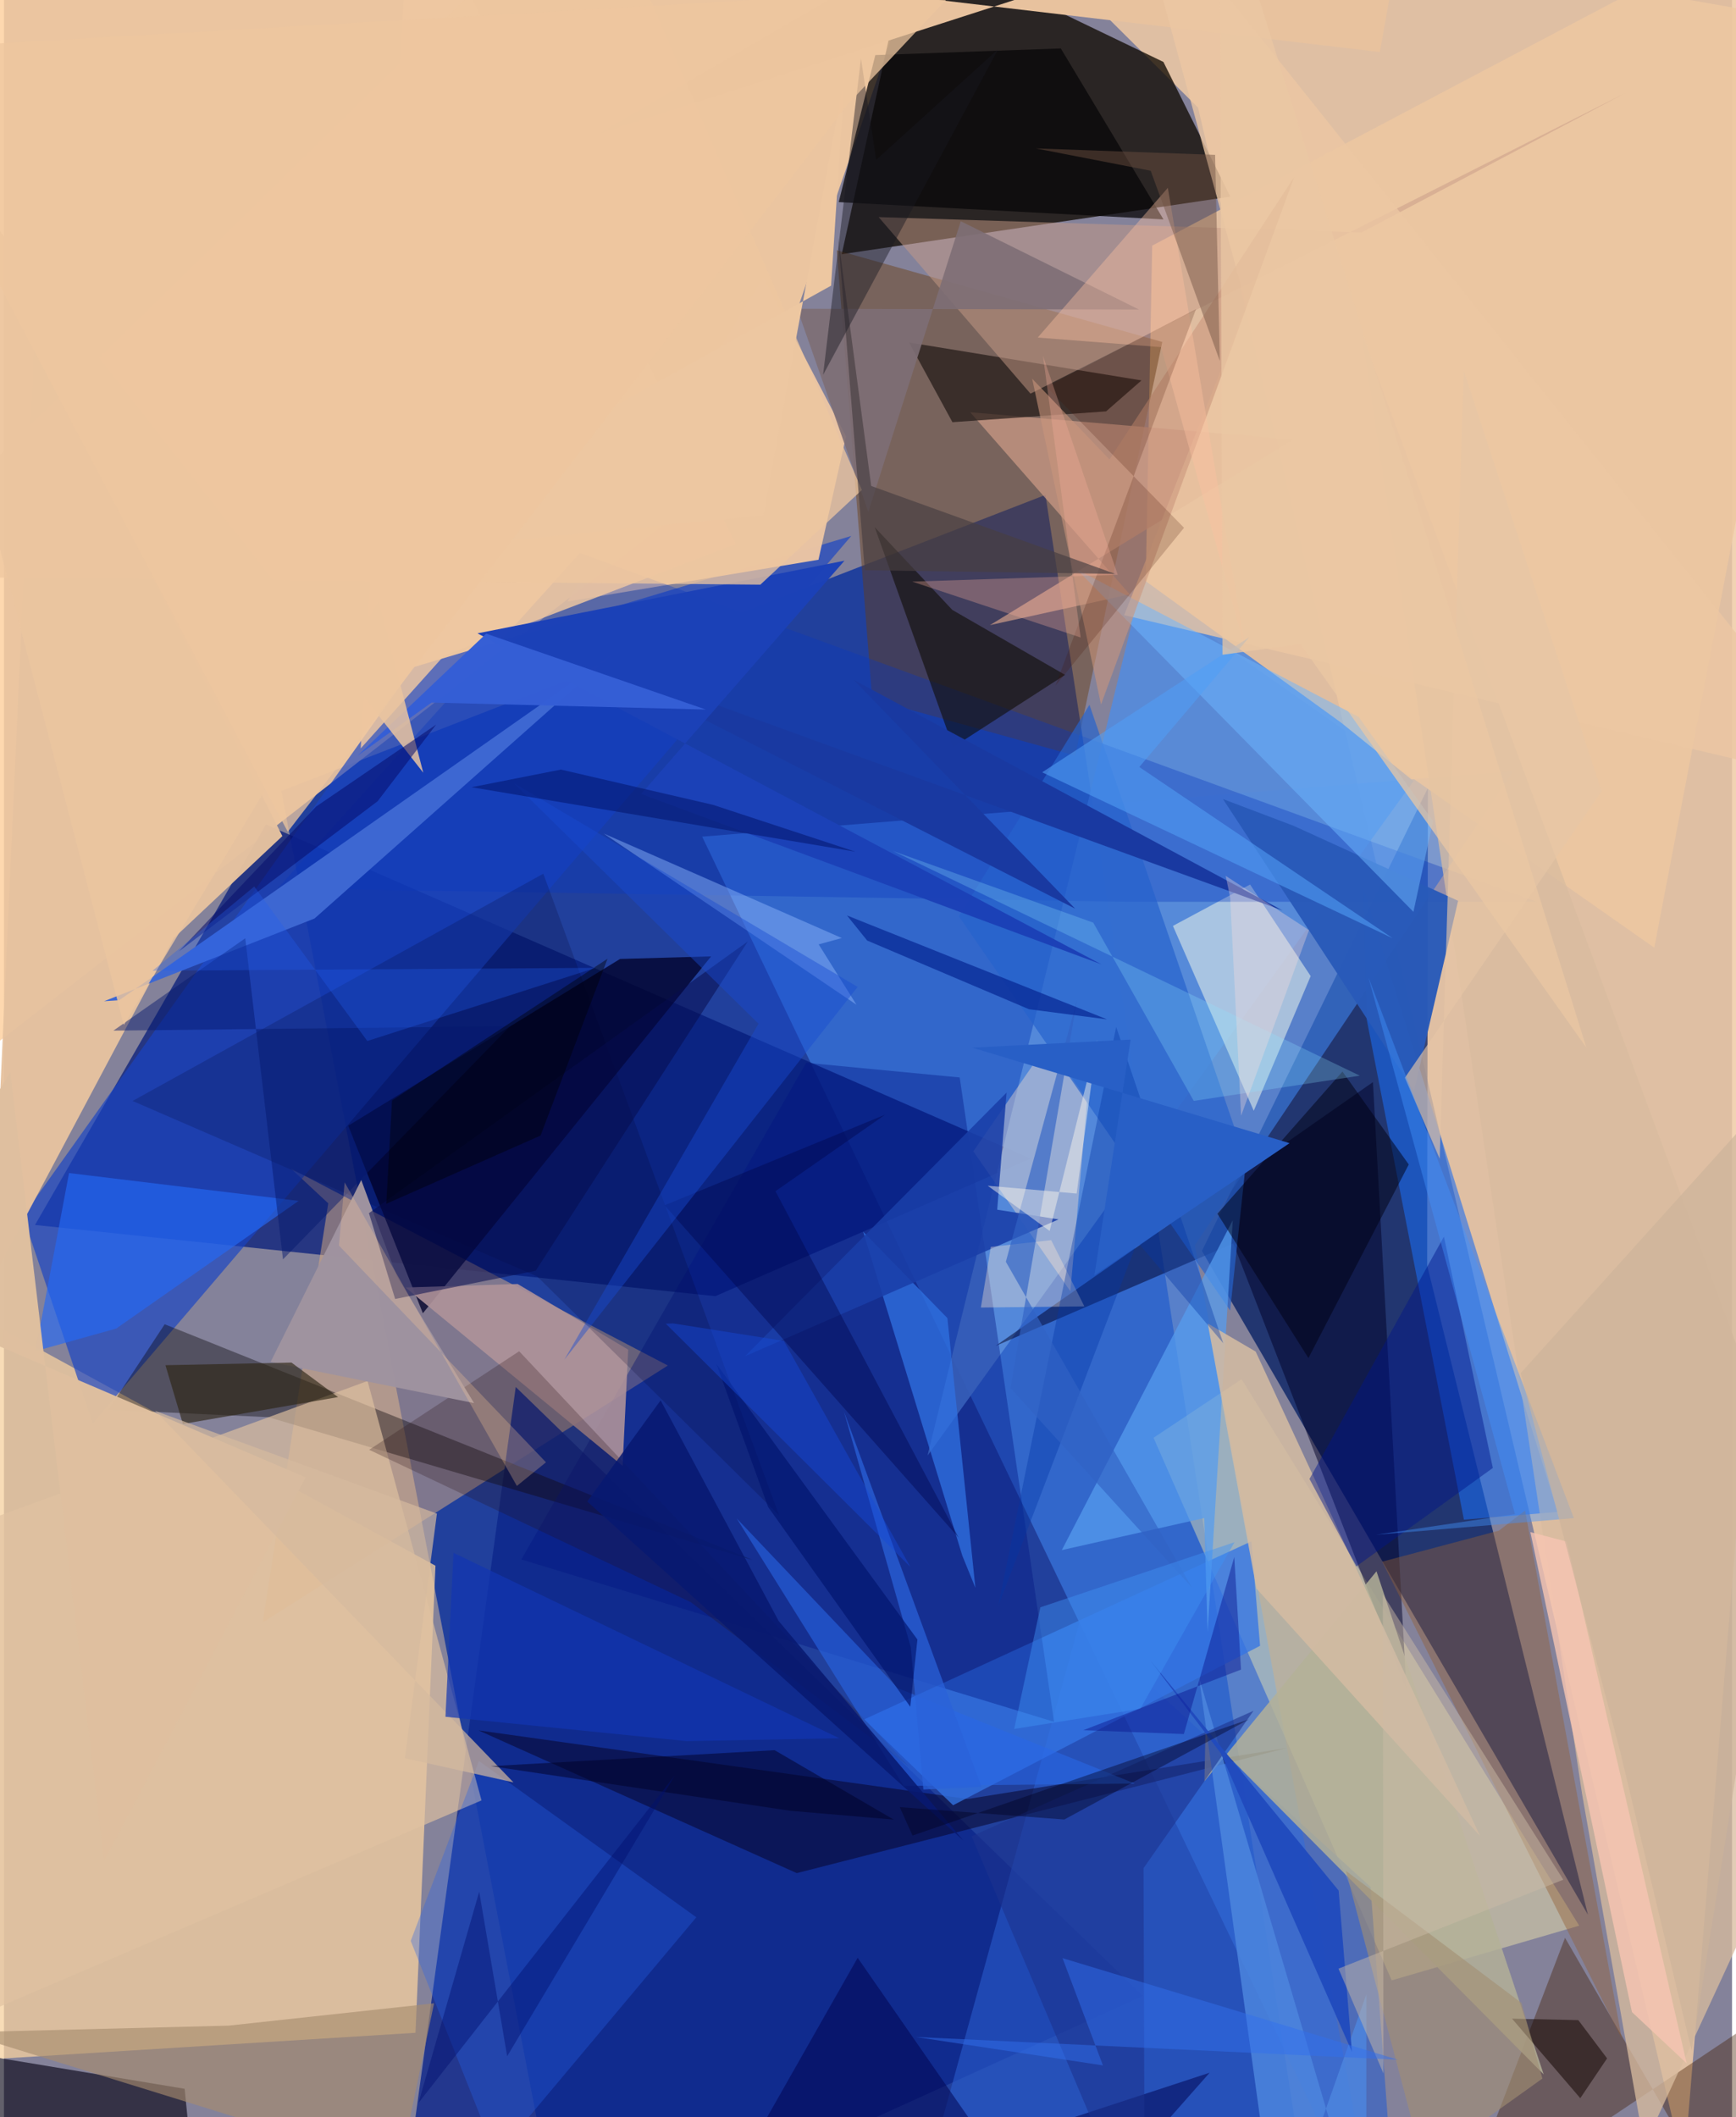 <svg xmlns="http://www.w3.org/2000/svg" width="228" height="278" viewBox="0 0 836 1024"><path fill="#84829a" d="M0 0h836v1024H0z"/><path fill="#062d9d" fill-opacity=".78" d="M631.711 1072.925L503.839 239.37 134.155 382.54 269.526 1086z"/><path fill="#fed1a1" fill-opacity=".847" d="M435.985-.912l-462.47-1.792L-62 550.046l420.368-326.861z"/><path fill="#efcba5" fill-opacity=".843" d="M577.656 52.055l235.11 996.426L898 14.49 463.029-62z"/><path fill="#f6d09f" fill-opacity=".753" d="M-9.263 996.163l-20.11-369.065L208.754 757.28l-9.662 225.909z"/><path fill="#031d63" fill-opacity=".757" d="M688.51 612.098l.356-230.996L579.55 605.028l186.716 321.013z"/><path fill="#0f0801" fill-opacity=".765" d="M593.274 95.117l-32.36-65.156L438.52-28.912 405.3 122.955z"/><path fill="#3d80e8" fill-opacity=".612" d="M576.14 602.302L664.837 1086l-327.07-681.35 392.403-31.687z"/><path fill="#031b79" fill-opacity=".729" d="M15.019 592.472l329.115 34.442 152.487-66.553-369.876-161.613z"/><path fill="#edc7a1" fill-opacity=".859" d="M798.38 458.362L552.254 285.736 555.48 118.8 898-62z"/><path fill="#e0af7f" fill-opacity=".49" d="M321.179 660.457l-182.357-95.256 18.062 16.808-31.686 202.632z"/><path fill="#0d278b" fill-opacity=".812" d="M551 965.38L285.5 1086h-94.937l57.023-415.155z"/><path fill="#1944c3" fill-opacity=".671" d="M409.906 259.215L42.964 688.42 9.175 588.107 198.13 322.7z"/><path fill="#693b0e" fill-opacity=".439" d="M560.36 165.384l-42.133 200.084-98.189-27.303-17.144-217.13z"/><path fill="#fff6ad" fill-opacity=".404" d="M556.133 695.382l115.219 262.442 90.707-26.44L598.745 667.05z"/><path fill="#568ada" fill-opacity=".933" d="M646.856 349.498l-95.971-69.445-104.077 423.95 235.075-326.23z"/><path fill="#e9c4a3" fill-opacity=".984" d="M367.31 134.274l40.058 76.78-13.328 59.679-121.457 20.196z"/><path fill="#010128" fill-opacity=".761" d="M202.653 635.188l139.45-172.62-44.045 1.242-131.498 80.661z"/><path fill="#e7c39f" fill-opacity=".965" d="M-5.935 619.432l88.1-165.682 52.524-49.361-120.03-238.792z"/><path fill="#1b6cef" fill-opacity=".584" d="M751.636 731.268l-93.751-301.08 1.274 62.326 47.124 242.495z"/><path fill="#d8e6e8" fill-opacity=".631" d="M632.15 472.1l-29.314-44.29-37.32 20.014 39.102 89.411z"/><path fill="#000027" fill-opacity=".502" d="M594.733 601.403L479.68 650.99l182.593-127.609 16.203 293.813z"/><path fill="#2a5dcd" fill-opacity=".596" d="M437.218 1086l236.023-10.32-12.112-162.991-140.628-128.746z"/><path fill="#080517" fill-opacity=".635" d="M87.411 1010.276l4.773 47.982L-62 1086V985.478z"/><path fill="#0a060a" fill-opacity=".392" d="M77.764 640.488l284.444 114.025L127.9 685.436l-77.4-3.594z"/><path fill="#431c00" fill-opacity=".392" d="M703.013 1073.817L898 943.417l-60.974 135.137-81.83-141.3z"/><path fill="#0a39bf" fill-opacity=".349" d="M132.446 429.647l411.492 6.525 197.53-.029-462.833-168.625z"/><path fill="#070529" fill-opacity=".529" d="M466.136 870.112l154.496-24.694-237.098 60.543-153.953-69.03z"/><path fill="#3474e5" fill-opacity=".765" d="M416.11 831.63l43.06 41.5 148.5-77.114-4.212-50.51z"/><path fill="#e8c29e" d="M681.253-62L286.846 65.076 407.88-5.238l257.73 30.404z"/><path fill="#090708" fill-opacity=".761" d="M403.84 97.767l17.702-71.122 89.737-3.22 49.666 82.7z"/><path fill="#ce9c86" fill-opacity=".714" d="M467.437 199.4l156.146 13.23-146.581 89.715 67.623-14.874z"/><path fill="#001580" fill-opacity=".376" d="M462.366 521.134l45.644 311.64-257.715-78.522 137.797-240.218z"/><path fill="#b09399" fill-opacity=".894" d="M248.511 621.02l-54.229 1.705 105 86.259 2.725-56.2z"/><path fill="#d9bb9f" fill-opacity=".757" d="M793.523 1037.985l-30.037-170.05L656.83 161.373 898 811.957z"/><path fill="#dfc1a1" fill-opacity=".667" d="M175.893 667.94l55.137 202.848L-62 996.193l35.587-254.28z"/><path fill="#ffe2cd" fill-opacity=".388" d="M468.949 556.863l35.87-51.958 19.195 27.077-8.101 92.59z"/><path fill="#211816" fill-opacity=".706" d="M550.304 183.986l-112.462-18.34 21.008 38.558 74.33-5.234z"/><path fill="#295ab9" fill-opacity=".965" d="M682.18 527.573l-92.461-141.105 34.166 12.945 79.59 36.271z"/><path fill="#946036" fill-opacity=".424" d="M782.663 986.094l-115.92-230.772 56.476-15.007 12.666-9.717z"/><path fill="#2663cd" fill-opacity=".694" d="M525.136 340.88l-63.153 102.33L593.19 633.847l7.7-72.169z"/><path fill="#c79c88" fill-opacity=".498" d="M496.611 190.391l-73.464-85.388 233.634 7.424 127.796-67.536z"/><path fill="#b3b198" fill-opacity=".843" d="M581.248 838.326l163.628 164.979-80.882-243.332-83.238 101.557z"/><path fill="#2f70e0" fill-opacity=".765" d="M415.644 595.706l48 156.766 6.31 15.499-13.549-130.456z"/><path fill="#2561ec" fill-opacity=".329" d="M238.099 1042.786L196.787 938.74l32.993-87.028 105.17 75.607z"/><path fill="#0e0a00" fill-opacity=".565" d="M459.207 361.326l-37.95-106.334 37.522 40 54.559 31.419z"/><path fill="#3d67d2" d="M48.45 484.246l101.791-39.994 143.687-127.499-238.15 167.018z"/><path fill="#2569f5" fill-opacity=".639" d="M142.548 580.824L31.49 567.362l-16.256 86.126 39.078-10.912z"/><path fill="#00002b" fill-opacity=".196" d="M62.224 532.494l195.695 84.841 117.065 115.536-114.062-310.293z"/><path fill="#559cef" fill-opacity=".729" d="M580.647 734.234l1.65 55.171 12.165-199.23-82.7 159.549z"/><path fill="#a68b6e" fill-opacity=".631" d="M-20.338 982.976l211.692 65.553 16.716-79.591-99.446 10.794z"/><path fill="#270d12" fill-opacity=".243" d="M438 854.58l-105.78-79.692-155.547-73.681 72.573-47.65z"/><path fill="#92bbff" fill-opacity=".447" d="M290.152 403.155l122.269 82.8-18.28-29.192 11.182-3.067z"/><path fill="#d3bba2" fill-opacity=".871" d="M605.544 653.704l108.506 234.26-108.162-119.67-23.517-128.151z"/><path fill="#1a3aa1" fill-opacity=".996" d="M411.103 328.837L518.2 439.482 275.467 315.737l343.075 124.611z"/><path fill="#00034f" fill-opacity=".518" d="M335.144 1083.941l248.123-81.438L509.532 1086l-96.528-139.08z"/><path fill="#000013" fill-opacity=".506" d="M587.048 587.05l60.476-68.782 32.087 44.954-48.543 93.637z"/><path fill="#ecc7a2" fill-opacity=".8" d="M601.035 147.68L543.853-62 898 381.38l-356.064-83.852z"/><path fill="#9f939f" fill-opacity=".996" d="M172.846 570.728l-43.845 88.003 98.42 19.897-37.39-61.383z"/><path fill="#debf9f" fill-opacity=".988" d="M3.068 518.597l45.387 381.59 97.481-185.639L-62 625.597z"/><path fill="#6db7ff" fill-opacity=".506" d="M691.337 397.11l-36.013-50.393-136.358-71.34 162.9 165.647z"/><path fill="#4c85de" fill-opacity=".839" d="M578.18 811.52L659.087 1086l-.007-121.355L616.19 1086z"/><path fill="#eec7a1" fill-opacity=".839" d="M212.886 317.144l-40.309 44.862L196.875-62l157.148 325.167z"/><path fill="#1c41b7" fill-opacity=".988" d="M530.894 466.418L308.259 384l98.353-112.803-177.533 35.132z"/><path fill="#2c2414" fill-opacity=".639" d="M78.117 660.3l60.988-1.267 22.534 16.686-75.068 13.005z"/><path fill="#00168b" fill-opacity=".451" d="M654.206 757.624l-22.63-42.312 65.042-117.206 23.662 111.891z"/><path fill="#1c328f" fill-opacity=".584" d="M551.887 1086l-83.782-197.87 136.385-60.661-53.203 76.112z"/><path fill="#1a3ea8" fill-opacity=".875" d="M480.504 585.082l4.545-56.637L358.5 655.965l151.676-66.18z"/><path fill="#fbe6d4" fill-opacity=".369" d="M472.598 632.411l4.809-29.333 29.22-3.26 16.051 32.03z"/><path fill="#2867e7" fill-opacity=".573" d="M354.45 734.367l78.002 82.15 114.623 46.116-111.818 1.161z"/><path fill="#130501" fill-opacity=".525" d="M762.581 1014.82l-33.014-38.46 32.062.703 13.915 18.505z"/><path fill="#0535a5" fill-opacity=".376" d="M589.868 649.656l-41.597-49.026-67.25 176.113 57.041-280.035z"/><path fill="#ca967b" fill-opacity=".584" d="M497.427 183.18l33.293 157.595 93.442-255.119-89.339 136.555z"/><path fill="#00054b" fill-opacity=".416" d="M319.578 582.942l106.735-43.813-53.076 37.01 88.635 167.58z"/><path fill="#7e6f75" fill-opacity=".906" d="M383.747 149.34l165.375.382-86.246-42.715-44.711 140.563z"/><path fill="#e6c6a5" fill-opacity=".647" d="M677.737 521.256l95.152-138.53L706.164 179.1l-11.6 381.322z"/><path fill="#a28e73" fill-opacity=".612" d="M686.64 1046.476l57.61-41.16-10.13-36.576-84.916-63.862z"/><path fill="#fcc1a0" fill-opacity=".4" d="M559.774 167.897l-59.664-4.627 62.944-72.42 37.575 223.465z"/><path fill="#421000" fill-opacity=".2" d="M576.68 149.536l-72.349 37.556 66.554 68.188-62.204 76.376z"/><path fill="#4393ff" fill-opacity=".416" d="M730.995 732.34l-67.262 9.973 95.734-8.053-99.318-261.403z"/><path fill="#f7c5b2" fill-opacity=".796" d="M756.026 745.635l-17.586-4.611 49.14 232.156 26.46 24.788z"/><path fill="#d5ba9e" fill-opacity=".694" d="M209.457 732.088l-15.48 118.296 52.502 11.684L73.162 682.42z"/><path fill="#1236b2" fill-opacity=".698" d="M330.259 842.118l-116.673-11.772 3.877-79.295 186.658 89.683z"/><path fill="#3163c4" fill-opacity=".651" d="M574.81 767.972l-87.882-96.627 32.22-187.807-34.465 126.734z"/><path fill="#519ef5" fill-opacity=".584" d="M549.244 370.97l122.618 82.843-169.619-80.266 100.248-65.385z"/><path fill="#070d4f" fill-opacity=".529" d="M359.86 455.34L176.571 586.76l12.67 41.51 68.022-13.678z"/><path fill="#faf7ec" fill-opacity=".467" d="M505.874 595.375l-29.958-21.877 43.029 3.78 9.982-74.441z"/><path fill="#90e5ff" fill-opacity=".255" d="M655.926 520.268l-80.33 12.202-48.62-86.216-96.853-34.63z"/><path fill="#052491" fill-opacity=".694" d="M417.59 454.901l-9.762-12.125 125.814 50.26-37.777-4.91z"/><path fill="#f6ad9c" fill-opacity=".318" d="M439.385 281.309l99.443-3.28-36.17-105.914 18.222 136.223z"/><path fill="#06186d" fill-opacity=".471" d="M244.88 496.333l-191.937 2.15 63.798-44.67 18.244 155.307z"/><path fill="#184ad1" fill-opacity=".431" d="M412.984 477.34L246.41 378.58l118.61 116.554-93.926 162.52z"/><path fill="#214bbe" fill-opacity=".973" d="M645.683 914.399L554.316 802.77l34.262 45.117 63.537 144.501z"/><path fill="#eec69f" fill-opacity=".761" d="M286.051-62l128.98 299-49.1 45.777L-62 278.835z"/><path fill="#355ed5" fill-opacity=".992" d="M339.53 343.177l-106.242-36.7-62.203 59.035 35.782-25.703z"/><path fill="#081970" fill-opacity=".863" d="M282.187 726.241l181.927 163.955-89.31-106.139-57.125-106.764z"/><path fill="#ffcc95" fill-opacity=".271" d="M262.212 707.265L162.058 602.42l2.762-30.552 83.309 146.83z"/><path fill="#ebc59f" fill-opacity=".847" d="M181.242 290.775L57.984 495.745-62 34.98l264.85 338.75z"/><path fill="#00001f" fill-opacity=".404" d="M602.302 831.571l-89.335 48.463-79.611-5.996 6.18 13.761z"/><path fill="#070d6c" fill-opacity=".545" d="M84.63 460.161l66.392-70.064 58.06-39.632-28.307 37.054z"/><path fill="#00022a" fill-opacity=".529" d="M380.63 875.846l-145.082-21.625 137.266-7.72 57.653 33.583z"/><path fill="#6f5143" fill-opacity=".459" d="M588.209 174.598l-2.288-99.693-86.754-3.119 55.592 10.798z"/><path fill="#ccbba6" fill-opacity=".471" d="M667.365 1002.858l-21.76-50.683 108.766-43.024-87.296-138.088z"/><path fill="#483f41" fill-opacity=".663" d="M416.441 275.805l121.145 1.767-118.04-42.524-15.959-119.968z"/><path fill="#2962da" fill-opacity=".729" d="M472.884 864.244l-28.096 1.285-6.074-68.708-32.346-114.12z"/><path fill="#edc7a1" d="M400.147 138.165l6.6-101.761-39.342 212.794-203.508 20.268z"/><path fill="#285fc6" d="M621.935 552.908l-153.493-46.19 76.62-3.917-17.508 113.943z"/><path fill="#001366" fill-opacity=".518" d="M269.428 372.216l73.619 17.065 68.877 22.663-185.74-31.19z"/><path fill="#3370ed" fill-opacity=".486" d="M531.654 998.962l-19.542-51.878 162.304 49.14-233.27-11z"/><path fill="#171821" fill-opacity=".439" d="M396.267 181.315L414.6 28.275l7.364 49.045 58.993-53.524z"/><path fill="#eec69f" fill-opacity=".757" d="M461.021-5.69L-62 24.407l199.29 377.899L407.78 50.92z"/><path fill="#01136d" fill-opacity=".647" d="M441.907 792.983L344.615 659.6l25.043 69.241 68.8 96.677z"/><path fill="#000007" fill-opacity=".424" d="M259.604 549.226l32.38-85.512-104.249 68.563-2.78 49.955z"/><path fill="#ebc7a3" fill-opacity=".737" d="M589.513 316.687l37.696-5.168 138.323 195.184L588.018-62z"/><path fill="#fce0db" fill-opacity=".329" d="M593.21 434.1l5.28 105.534 32.849-89.756-40.307-26.26z"/><path fill="#00106d" fill-opacity=".431" d="M229.917 914.934l-29.403 102.216 124.031-158.46-81.103 135.833z"/><path fill="#215eee" fill-opacity=".31" d="M175.77 503.496l110.45-35.383-214.328 1.388 49.198-40.723z"/><path fill="#154ad8" fill-opacity=".439" d="M377.246 648.543l61.263 109.33L320.18 640.216l3.586-.116z"/><path fill="#3f92f5" fill-opacity=".447" d="M501.383 777.403l-12.674 58.836 61.003-9.75 45.597-80.573z"/><path fill="#0b1790" fill-opacity=".463" d="M570.808 838.697l24.386-85.643 3.267 54.465-76.327 29.317z"/><path fill="#cbb399" fill-opacity=".639" d="M781.83 846.933l-48.088-182.767L898 481.836l-81.488 510.25z"/></svg>